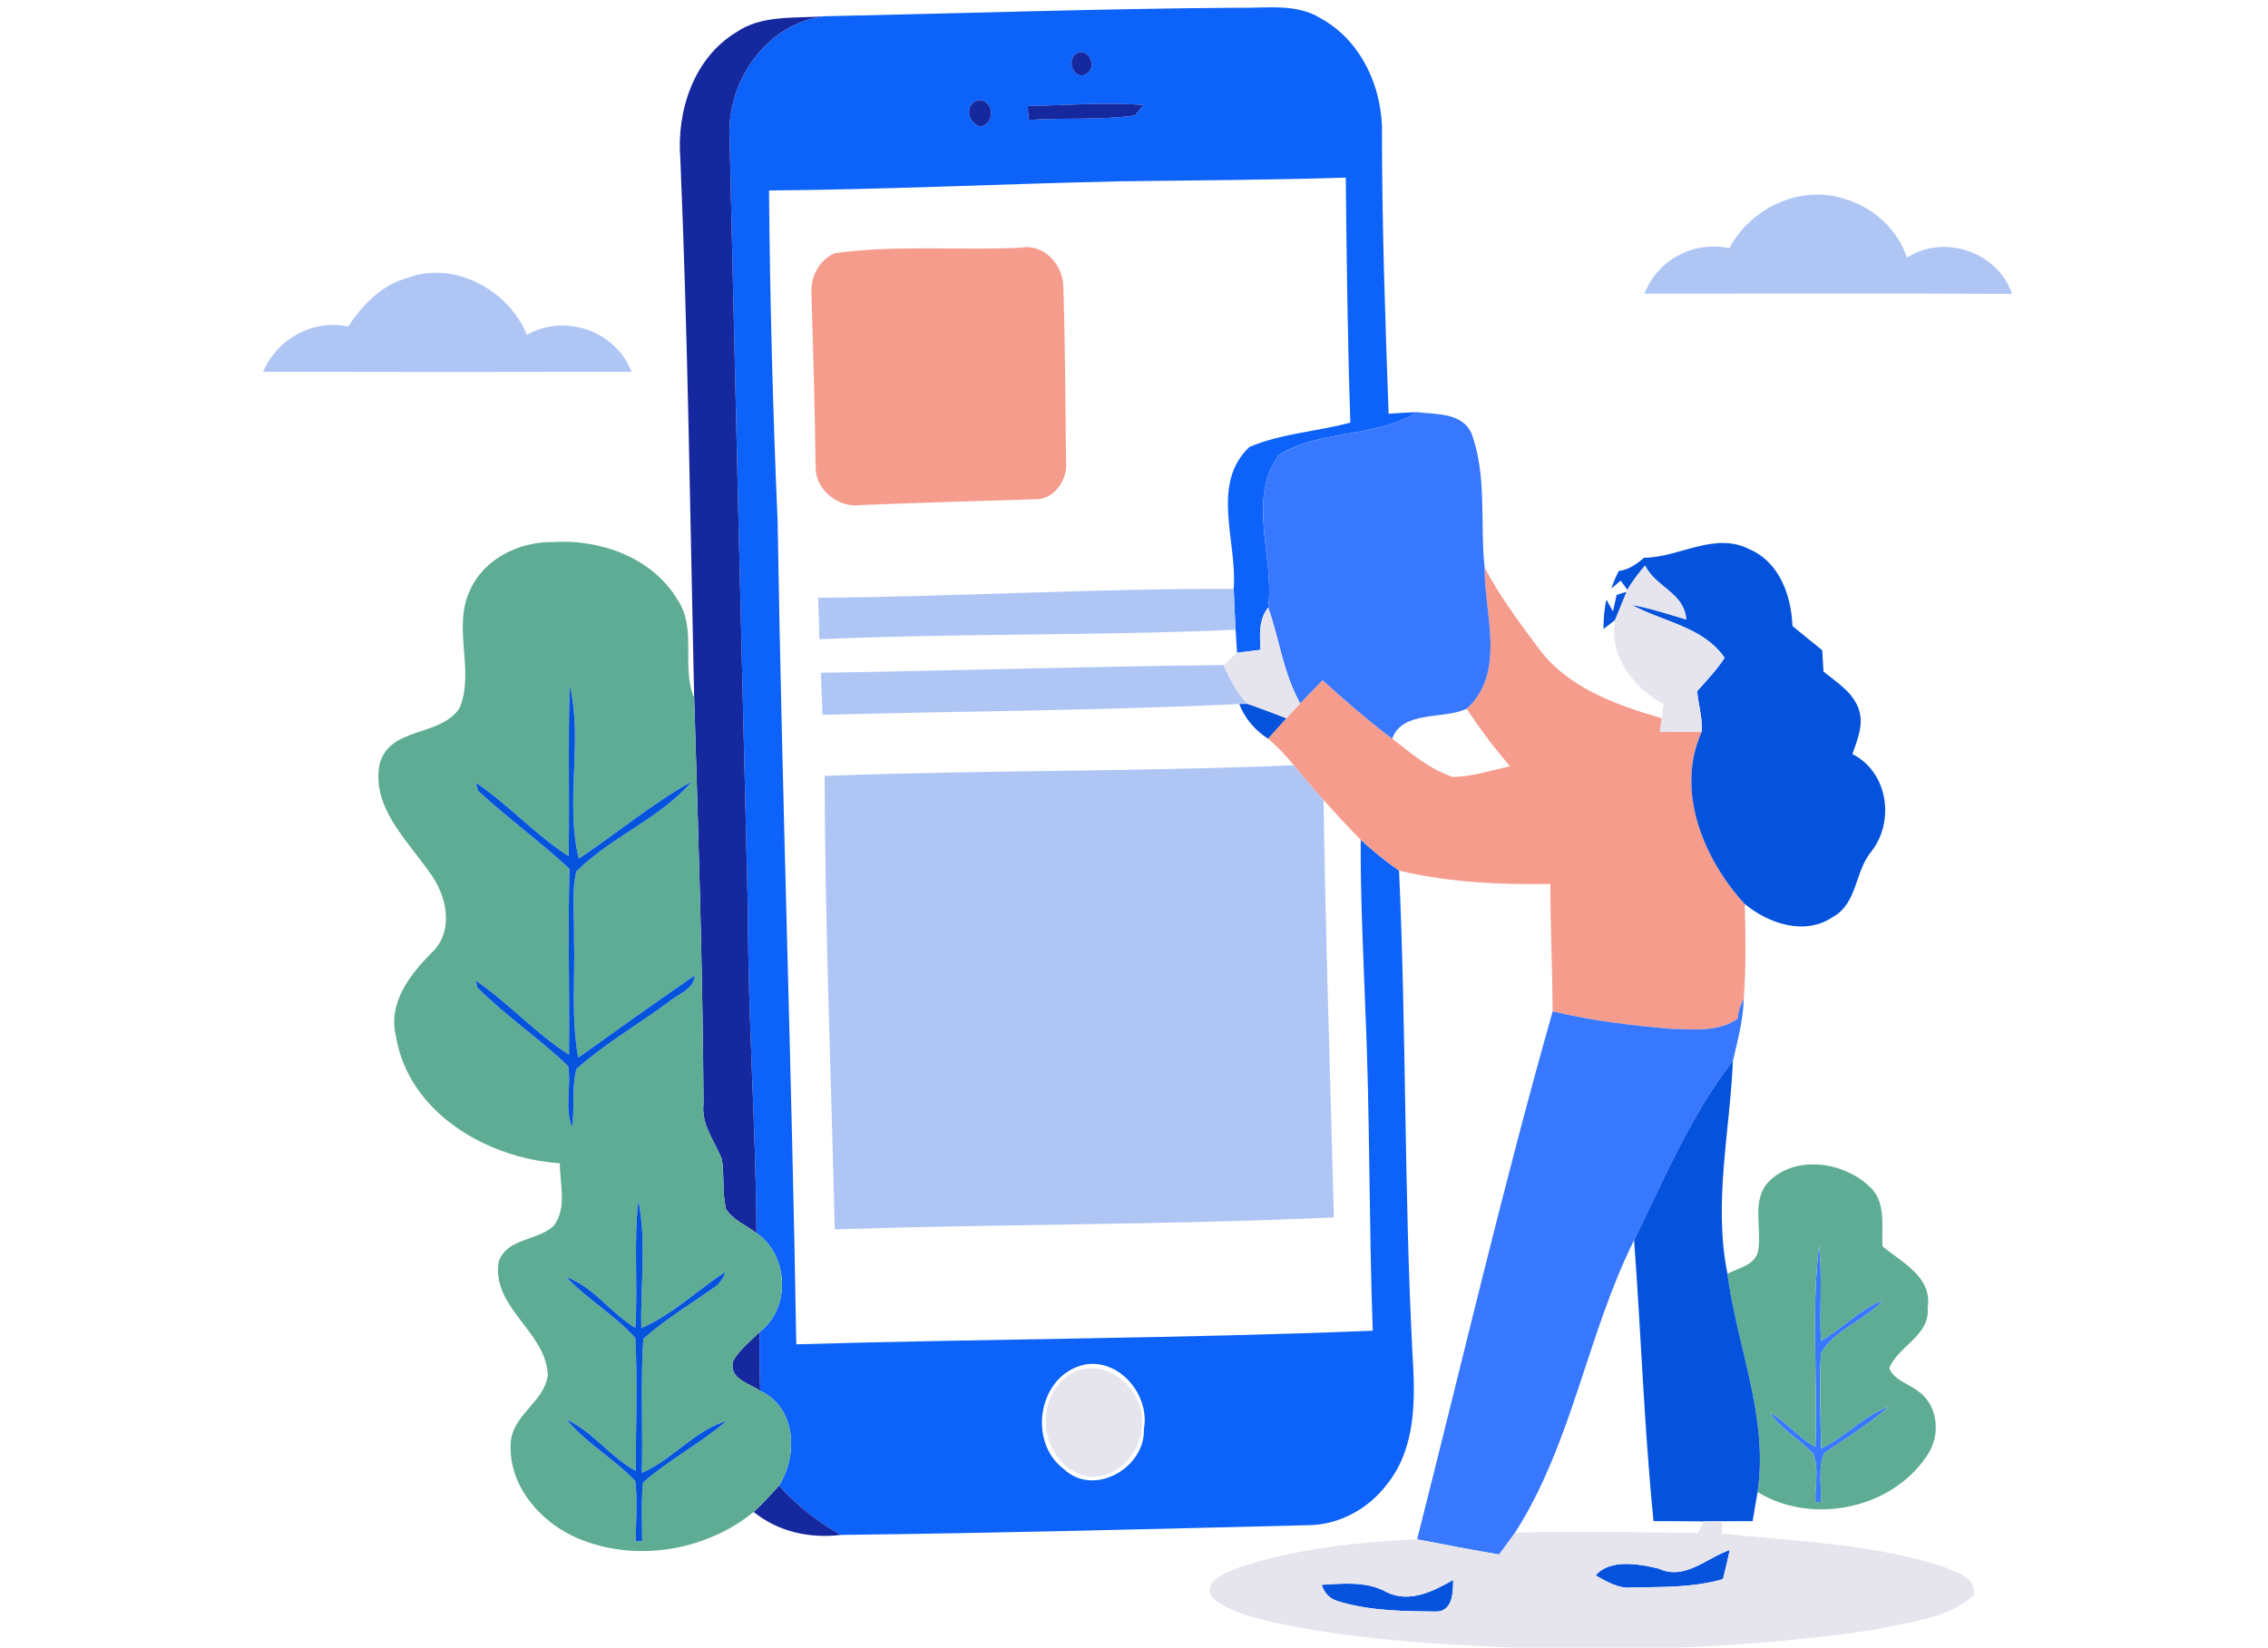 <?xml version="1.0" encoding="UTF-8" ?>
<!DOCTYPE svg PUBLIC "-//W3C//DTD SVG 1.1//EN" "http://www.w3.org/Graphics/SVG/1.1/DTD/svg11.dtd">
<svg width="300pt" height="218pt" viewBox="0 0 300 218" version="1.1" xmlns="http://www.w3.org/2000/svg">
<g id="#0d62f9ff">
<path fill="#0d62f9" opacity="1.00" d=" M 109.01 2.15 C 127.35 1.77 145.69 1.14 164.03 1.02 C 167.58 1.10 171.47 0.42 174.65 2.40 C 180.17 5.39 183.00 11.86 182.80 17.97 C 182.82 30.23 183.23 42.48 183.68 54.74 C 184.93 54.64 186.18 54.57 187.44 54.53 C 181.90 57.98 174.63 56.77 169.15 60.20 C 164.88 66.10 168.63 73.73 167.75 80.37 C 166.47 81.99 166.63 84.04 166.74 85.97 C 165.96 86.07 164.41 86.26 163.63 86.36 C 163.57 85.35 163.50 84.33 163.44 83.32 C 163.34 81.51 163.25 79.70 163.19 77.90 C 163.69 71.74 160.06 64.02 165.28 59.13 C 169.50 57.34 174.21 57.10 178.62 55.91 C 178.25 45.11 178.13 34.31 178.01 23.50 C 168.04 23.82 158.06 23.85 148.09 23.99 C 132.63 24.33 117.18 25.08 101.72 25.20 C 101.85 39.81 102.23 54.41 102.86 69.01 C 103.44 105.30 104.73 141.57 105.33 177.86 C 130.75 177.12 156.17 177.10 181.58 176.06 C 181.06 161.71 181.23 147.35 180.58 133.01 C 180.31 125.71 179.94 118.41 179.99 111.10 C 181.59 112.57 183.27 113.95 185.06 115.19 C 186.02 136.45 185.73 157.75 186.83 179.01 C 187.21 184.96 187.39 191.57 183.39 196.47 C 180.95 199.67 177.11 201.75 173.06 201.79 C 152.45 202.30 131.84 202.84 111.22 203.08 C 108.17 201.34 105.37 199.19 103.04 196.55 C 105.60 192.56 105.31 186.21 100.56 184.02 C 100.46 181.42 100.43 178.82 100.48 176.22 C 104.64 173.11 104.33 166.03 100.06 163.15 C 99.99 149.09 98.93 135.05 98.94 120.98 C 98.10 86.67 97.28 52.35 96.50 18.04 C 96.17 10.64 101.42 3.11 109.01 2.15 M 142.25 7.21 C 140.95 8.20 142.32 10.86 143.82 9.69 C 145.23 8.72 143.76 5.95 142.25 7.21 M 129.26 13.27 C 127.53 13.97 128.04 16.28 129.66 16.74 C 131.77 16.38 131.46 13.01 129.26 13.27 M 135.93 14.03 C 135.96 14.49 136.04 15.41 136.08 15.87 C 140.75 15.55 145.49 15.92 150.13 15.27 C 150.40 14.93 150.95 14.24 151.22 13.90 C 146.13 13.48 141.02 13.95 135.93 14.03 M 143.51 180.54 C 137.38 181.81 135.83 190.69 140.71 194.36 C 144.70 198.14 151.52 194.20 151.31 189.05 C 152.14 184.63 148.11 179.72 143.51 180.54 Z" />
</g>
<g id="#15289eff">
<path fill="#15289e" opacity="1.00" d=" M 97.35 4.29 C 100.76 1.93 105.09 2.45 109.01 2.15 C 101.42 3.11 96.17 10.64 96.50 18.04 C 97.28 52.35 98.10 86.67 98.94 120.98 C 98.93 135.05 99.99 149.09 100.06 163.15 C 98.71 162.10 96.95 161.44 96.02 159.94 C 95.53 157.78 95.82 155.54 95.49 153.37 C 94.52 150.96 92.72 148.77 93.06 146.01 C 92.94 128.11 92.38 110.22 91.82 92.33 C 91.29 68.55 91.00 44.76 89.99 21.00 C 89.48 14.71 91.74 7.71 97.35 4.29 Z" />
<path fill="#15289e" opacity="1.00" d=" M 142.25 7.21 C 143.76 5.95 145.23 8.72 143.82 9.69 C 142.32 10.86 140.95 8.20 142.25 7.21 Z" />
<path fill="#15289e" opacity="1.00" d=" M 129.26 13.27 C 131.46 13.01 131.77 16.38 129.66 16.74 C 128.04 16.28 127.53 13.97 129.26 13.27 Z" />
<path fill="#15289e" opacity="1.00" d=" M 135.93 14.03 C 141.02 13.95 146.13 13.48 151.22 13.90 C 150.95 14.24 150.40 14.93 150.13 15.27 C 145.49 15.92 140.75 15.55 136.08 15.87 C 136.04 15.41 135.96 14.49 135.93 14.03 Z" />
<path fill="#15289e" opacity="1.00" d=" M 97.00 180.01 C 97.86 178.51 99.28 177.45 100.48 176.22 C 100.43 178.82 100.46 181.42 100.56 184.02 C 99.06 182.97 96.29 182.42 97.00 180.01 Z" />
<path fill="#15289e" opacity="1.00" d=" M 99.69 200.04 C 100.87 198.94 101.98 197.77 103.04 196.55 C 105.37 199.19 108.17 201.34 111.22 203.08 C 107.09 203.57 102.96 202.68 99.69 200.04 Z" />
</g>
<g id="#afc6f5ff">
<path fill="#afc6f5" opacity="1.00" d=" M 228.75 32.84 C 231.55 27.56 238.02 24.44 243.85 26.27 C 247.66 27.32 251.01 30.29 252.23 34.09 C 257.13 30.91 264.26 33.32 266.14 38.88 C 249.93 38.80 233.72 38.86 217.52 38.85 C 219.25 34.35 224.04 31.84 228.75 32.84 Z" />
<path fill="#afc6f5" opacity="1.00" d=" M 53.83 36.79 C 60.02 34.42 67.27 38.33 69.69 44.30 C 74.72 41.44 81.46 43.76 83.53 49.19 C 67.29 49.23 51.04 49.23 34.80 49.19 C 36.66 44.83 41.35 42.21 46.05 43.20 C 47.94 40.36 50.43 37.72 53.83 36.79 Z" />
<path fill="#afc6f5" opacity="1.00" d=" M 108.22 79.09 C 126.55 78.94 144.85 77.86 163.19 77.90 C 163.25 79.70 163.34 81.51 163.44 83.32 C 145.10 84.13 126.73 83.78 108.39 84.57 C 108.33 82.74 108.27 80.91 108.22 79.09 Z" />
<path fill="#afc6f5" opacity="1.00" d=" M 108.58 89.01 C 126.33 88.73 144.07 88.17 161.83 87.99 C 162.71 89.81 163.57 91.69 165.03 93.13 C 164.75 93.13 164.20 93.14 163.92 93.15 C 145.56 94.02 127.17 94.08 108.80 94.58 C 108.72 92.72 108.65 90.86 108.58 89.01 Z" />
<path fill="#afc6f5" opacity="1.00" d=" M 109.08 102.65 C 129.76 101.88 150.47 102.12 171.15 101.24 C 172.43 102.80 173.72 104.35 175.08 105.86 C 175.34 124.27 175.97 142.67 176.44 161.07 C 154.44 162.07 132.42 161.94 110.41 162.65 C 109.95 142.65 109.12 122.65 109.08 102.65 Z" />
</g>
<g id="#f59c8dff">
<path fill="#f59c8d" opacity="1.00" d=" M 110.42 33.50 C 118.50 32.37 126.87 33.16 135.07 32.77 C 138.07 32.19 140.60 35.04 140.65 37.87 C 140.90 45.61 140.91 53.36 141.01 61.10 C 141.26 63.36 139.50 66.04 137.11 66.05 C 129.39 66.28 121.67 66.51 113.95 66.82 C 111.05 67.29 107.92 64.93 107.89 61.93 C 107.79 54.26 107.56 46.59 107.34 38.93 C 107.20 36.66 108.28 34.42 110.42 33.50 Z" />
<path fill="#f59c8d" opacity="1.00" d=" M 196.38 75.10 C 198.32 78.81 200.85 82.17 203.33 85.53 C 207.16 90.92 213.72 93.27 219.82 95.03 C 219.76 95.48 219.63 96.39 219.56 96.84 C 221.40 96.84 223.25 96.84 225.09 96.83 C 221.57 104.64 225.35 113.70 230.79 119.61 C 230.90 123.81 230.97 128.01 230.65 132.20 C 230.19 132.99 229.93 133.86 229.85 134.79 C 227.28 136.58 224.02 136.19 221.07 136.12 C 215.80 135.69 210.52 135.04 205.38 133.81 C 205.34 128.19 205.07 122.57 205.08 116.95 C 198.37 117.06 191.61 116.75 185.06 115.19 C 183.27 113.95 181.59 112.57 179.99 111.10 C 178.29 109.41 176.69 107.63 175.08 105.86 C 173.72 104.35 172.43 102.80 171.15 101.24 C 170.10 99.98 168.98 98.77 167.72 97.73 C 168.53 96.83 169.34 95.93 170.15 95.03 C 170.75 94.37 171.36 93.71 171.98 93.06 C 172.96 92.03 173.95 91.01 174.94 89.99 C 177.91 92.68 180.94 95.31 184.15 97.73 C 186.65 99.66 189.13 101.80 192.19 102.80 C 194.76 102.76 197.23 101.93 199.73 101.37 C 197.65 98.96 195.75 96.42 194.01 93.77 C 199.27 88.94 196.33 81.27 196.38 75.10 Z" />
</g>
<g id="#3878ffff">
<path fill="#3878ff" opacity="1.00" d=" M 187.44 54.53 C 189.99 54.85 193.43 54.56 194.66 57.38 C 196.72 63.03 195.75 69.22 196.38 75.10 C 196.33 81.27 199.27 88.94 194.01 93.77 C 190.89 95.23 185.53 93.95 184.15 97.73 C 180.94 95.31 177.91 92.68 174.94 89.99 C 173.95 91.01 172.96 92.03 171.98 93.06 C 169.77 89.12 169.22 84.59 167.75 80.37 C 168.63 73.73 164.88 66.10 169.15 60.20 C 174.63 56.77 181.90 57.98 187.44 54.53 Z" />
<path fill="#3878ff" opacity="1.00" d=" M 229.85 134.79 C 229.93 133.86 230.19 132.99 230.65 132.20 C 230.58 134.98 229.85 137.66 229.22 140.35 C 223.66 147.50 220.10 155.98 216.15 164.08 C 209.92 176.59 207.98 190.90 200.40 202.79 C 199.71 203.76 199.00 204.72 198.29 205.67 C 194.67 205.05 191.06 204.36 187.45 203.66 C 193.37 180.36 198.81 156.94 205.38 133.81 C 210.52 135.04 215.80 135.69 221.07 136.12 C 224.02 136.19 227.28 136.58 229.85 134.79 Z" />
<path fill="#3878ff" opacity="1.00" d=" M 240.14 191.42 C 240.45 182.55 239.56 173.55 240.62 164.76 C 241.08 168.95 240.65 173.18 240.87 177.39 C 243.72 175.77 245.96 173.20 249.07 172.04 C 246.66 174.74 242.70 175.89 240.87 179.03 C 240.64 183.23 240.81 187.43 240.90 191.63 C 244.09 190.11 246.50 187.32 249.84 186.09 C 247.22 188.47 244.17 190.26 241.30 192.29 C 240.46 194.30 240.96 196.59 240.85 198.71 L 240.14 198.75 C 240.04 196.62 240.67 194.31 239.81 192.30 C 237.99 190.41 235.58 189.13 234.10 186.91 C 236.35 188.09 237.89 190.23 240.14 191.42 Z" />
</g>
<g id="#5fac95ff">
<path fill="#5fac95" opacity="1.00" d=" M 62.12 78.20 C 63.94 73.98 68.62 71.66 73.07 71.72 C 79.35 71.29 86.33 73.76 89.64 79.38 C 92.24 83.28 90.06 88.17 91.82 92.33 C 92.38 110.22 92.94 128.11 93.06 146.01 C 92.72 148.77 94.52 150.96 95.49 153.37 C 95.82 155.54 95.53 157.78 96.02 159.94 C 96.95 161.44 98.71 162.10 100.06 163.15 C 104.33 166.03 104.64 173.11 100.48 176.22 C 99.28 177.45 97.86 178.51 97.00 180.01 C 96.29 182.42 99.06 182.97 100.56 184.02 C 105.31 186.21 105.60 192.56 103.04 196.55 C 101.98 197.77 100.87 198.94 99.69 200.04 C 93.31 205.24 84.01 206.75 76.40 203.52 C 71.49 201.42 67.27 196.60 67.55 191.01 C 67.67 187.23 71.99 185.56 72.46 181.94 C 72.23 176.15 65.04 173.05 65.95 166.98 C 66.98 163.80 71.06 164.19 73.20 162.23 C 75.06 159.87 74.05 156.64 74.05 153.91 C 64.44 153.26 54.06 147.26 52.37 137.10 C 51.31 132.68 54.20 128.95 57.11 126.04 C 60.20 123.10 59.07 118.34 56.74 115.31 C 53.78 111.06 49.10 106.75 50.22 101.05 C 51.58 96.07 58.30 97.55 60.81 93.64 C 62.81 88.70 59.85 83.10 62.12 78.20 M 75.36 90.70 C 75.12 98.22 75.35 105.75 75.21 113.28 C 70.81 110.45 67.29 106.49 62.96 103.56 L 63.22 104.61 C 67.12 108.21 71.43 111.34 75.33 114.95 C 75.09 123.15 75.36 131.35 75.26 139.55 C 70.83 136.70 67.28 132.71 62.93 129.73 L 63.17 130.69 C 66.91 134.41 71.33 137.40 75.15 141.05 C 75.62 143.72 74.60 146.59 75.69 149.14 C 76.04 146.59 75.59 143.93 76.25 141.43 C 79.99 138.11 84.36 135.58 88.38 132.61 C 89.62 131.53 91.78 130.97 91.90 129.05 C 86.72 132.61 81.61 136.27 76.49 139.93 C 75.51 134.66 76.10 129.29 75.92 123.97 C 76.02 121.09 75.55 118.11 76.24 115.29 C 80.80 110.73 87.34 108.29 91.54 103.37 C 86.25 106.32 81.60 110.25 76.57 113.60 C 74.70 106.15 77.14 98.08 75.36 90.70 M 84.44 158.82 C 83.80 164.42 84.39 170.07 84.04 175.69 C 80.77 173.74 78.55 170.27 74.91 168.97 C 77.71 171.92 81.33 173.99 84.03 177.02 C 84.35 182.87 84.11 188.75 84.08 194.61 C 80.72 192.77 78.45 189.45 74.96 187.82 C 77.55 190.99 81.24 192.99 84.03 195.95 C 84.35 198.59 84.12 201.26 84.07 203.91 L 84.94 203.88 C 84.94 201.30 84.81 198.72 85.05 196.15 C 88.49 193.13 92.63 190.99 96.11 187.99 C 91.83 189.29 88.97 193.11 84.90 194.87 C 85.05 188.96 84.72 183.03 85.09 177.14 C 87.99 174.55 91.35 172.54 94.52 170.30 C 95.23 169.80 95.70 169.12 95.94 168.27 C 92.23 170.72 88.91 173.95 84.83 175.71 C 84.71 170.09 85.54 164.35 84.44 158.82 Z" />
<path fill="#5fac95" opacity="1.00" d=" M 234.10 156.20 C 237.61 152.82 243.77 153.73 247.16 156.87 C 249.55 158.86 248.87 162.16 249.00 164.88 C 251.59 167.04 255.66 168.98 254.98 173.05 C 255.32 176.72 251.10 178.04 249.90 181.03 C 250.61 182.67 252.56 183.10 253.86 184.16 C 256.51 186.15 256.69 190.19 254.78 192.76 C 250.05 199.71 239.62 201.78 232.48 197.41 C 233.98 187.60 229.74 178.14 228.50 168.52 C 229.93 167.76 232.05 167.43 232.54 165.61 C 233.13 162.51 231.52 158.70 234.10 156.20 M 240.14 191.42 C 237.89 190.23 236.35 188.09 234.10 186.91 C 235.58 189.13 237.99 190.41 239.81 192.30 C 240.67 194.31 240.04 196.62 240.14 198.75 L 240.85 198.71 C 240.96 196.59 240.46 194.30 241.30 192.29 C 244.17 190.26 247.22 188.47 249.84 186.09 C 246.50 187.32 244.09 190.11 240.90 191.63 C 240.81 187.43 240.64 183.23 240.87 179.03 C 242.70 175.89 246.66 174.74 249.07 172.04 C 245.96 173.20 243.72 175.77 240.87 177.39 C 240.65 173.18 241.08 168.95 240.62 164.76 C 239.56 173.55 240.45 182.55 240.14 191.42 Z" />
</g>
<g id="#0553ddff">
<path fill="#0553dd" opacity="1.00" d=" M 217.47 73.79 C 222.13 73.77 226.81 70.30 231.39 72.66 C 235.38 74.36 236.94 78.79 237.10 82.82 C 238.40 83.90 239.72 84.97 241.04 86.03 C 241.08 86.74 241.16 88.14 241.20 88.85 C 242.98 90.30 245.18 91.63 245.91 93.96 C 246.53 95.94 245.67 97.91 245.03 99.76 C 249.69 102.14 250.65 108.49 247.63 112.54 C 245.32 115.17 245.76 119.50 242.43 121.33 C 238.74 123.83 233.95 122.21 230.79 119.61 C 225.35 113.70 221.57 104.64 225.09 96.83 C 225.23 95.01 224.65 93.25 224.49 91.45 C 225.75 90.02 227.08 88.64 228.12 87.03 C 225.30 82.91 219.95 82.28 215.83 80.02 C 218.28 80.47 220.65 81.25 223.04 81.96 C 222.82 78.44 218.97 77.66 217.60 74.82 C 216.75 75.84 215.91 76.88 215.27 78.05 C 215.05 77.74 214.61 77.13 214.38 76.82 C 214.08 77.08 213.46 77.60 213.15 77.86 C 213.41 77.06 213.73 76.29 214.12 75.55 C 215.44 75.38 216.49 74.63 217.47 73.79 Z" />
<path fill="#0553dd" opacity="1.00" d=" M 212.10 83.22 C 212.12 81.92 212.18 80.61 212.49 79.34 C 212.71 79.73 213.14 80.50 213.36 80.89 C 213.48 80.34 213.72 79.26 213.84 78.71 L 215.16 78.29 C 214.66 79.55 214.15 80.79 213.63 82.04 C 213.25 82.33 212.49 82.92 212.10 83.22 Z" />
<path fill="#0553dd" opacity="1.00" d=" M 75.36 90.70 C 77.14 98.08 74.70 106.15 76.57 113.60 C 81.60 110.25 86.25 106.32 91.54 103.37 C 87.34 108.29 80.80 110.73 76.24 115.29 C 75.55 118.11 76.02 121.09 75.92 123.97 C 76.10 129.29 75.51 134.66 76.49 139.93 C 81.61 136.27 86.72 132.61 91.90 129.05 C 91.78 130.97 89.62 131.53 88.38 132.61 C 84.36 135.58 79.99 138.11 76.25 141.43 C 75.59 143.93 76.04 146.59 75.69 149.14 C 74.60 146.59 75.62 143.72 75.15 141.05 C 71.33 137.40 66.91 134.41 63.17 130.69 L 62.93 129.73 C 67.28 132.71 70.83 136.70 75.26 139.55 C 75.36 131.35 75.09 123.15 75.33 114.95 C 71.43 111.34 67.12 108.21 63.22 104.61 L 62.96 103.56 C 67.29 106.49 70.81 110.45 75.21 113.28 C 75.35 105.75 75.12 98.22 75.36 90.70 Z" />
<path fill="#0553dd" opacity="1.00" d=" M 163.92 93.15 C 164.20 93.14 164.75 93.13 165.03 93.13 C 166.75 93.72 168.46 94.37 170.15 95.03 C 169.34 95.93 168.53 96.83 167.72 97.73 C 166.00 96.61 164.67 95.07 163.92 93.15 Z" />
<path fill="#0553dd" opacity="1.00" d=" M 216.15 164.08 C 220.10 155.98 223.66 147.50 229.22 140.35 C 228.83 149.72 226.61 159.16 228.50 168.52 C 229.74 178.14 233.98 187.60 232.48 197.41 C 232.26 198.69 232.04 199.97 231.83 201.25 C 230.48 201.26 229.14 201.27 227.80 201.27 C 227.18 201.28 225.95 201.29 225.33 201.29 C 223.12 201.27 220.92 201.25 218.72 201.25 C 217.48 188.89 217.07 176.46 216.15 164.08 Z" />
<path fill="#0553dd" opacity="1.00" d=" M 84.44 158.82 C 85.54 164.35 84.71 170.09 84.83 175.71 C 88.91 173.95 92.23 170.72 95.94 168.27 C 95.70 169.12 95.23 169.80 94.52 170.30 C 91.35 172.54 87.99 174.55 85.09 177.14 C 84.72 183.03 85.05 188.96 84.90 194.87 C 88.97 193.11 91.83 189.29 96.11 187.99 C 92.63 190.99 88.49 193.13 85.05 196.15 C 84.81 198.72 84.94 201.30 84.94 203.88 L 84.07 203.91 C 84.12 201.26 84.35 198.59 84.03 195.95 C 81.24 192.99 77.55 190.99 74.96 187.82 C 78.45 189.45 80.72 192.77 84.08 194.61 C 84.11 188.75 84.35 182.87 84.03 177.02 C 81.33 173.99 77.71 171.92 74.91 168.97 C 78.55 170.27 80.77 173.74 84.04 175.69 C 84.39 170.07 83.80 164.42 84.44 158.82 Z" />
<path fill="#0553dd" opacity="1.00" d=" M 219.39 207.53 C 222.88 209.16 225.74 206.10 228.81 205.07 C 228.53 206.36 228.22 207.65 227.90 208.93 C 224.03 210.05 219.96 209.96 215.98 210.03 C 214.14 210.25 212.58 209.27 211.06 208.44 C 212.95 206.21 216.83 206.92 219.39 207.53 Z" />
<path fill="#0553dd" opacity="1.00" d=" M 183.42 210.65 C 186.40 212.13 189.61 210.55 192.22 209.03 C 192.21 210.60 192.19 213.14 190.04 213.22 C 185.67 213.17 181.20 213.15 176.99 211.85 C 175.90 211.53 175.18 210.80 174.82 209.68 C 177.70 209.51 180.79 209.17 183.42 210.65 Z" />
</g>
<g id="#e6e4edff">
<path fill="#e6e4ed" opacity="1.00" d=" M 215.27 78.05 C 215.91 76.88 216.75 75.84 217.60 74.82 C 218.97 77.66 222.82 78.44 223.04 81.96 C 220.65 81.25 218.28 80.47 215.83 80.02 C 219.95 82.28 225.30 82.91 228.12 87.03 C 227.08 88.64 225.75 90.02 224.49 91.45 C 224.65 93.25 225.23 95.01 225.09 96.83 C 223.25 96.84 221.40 96.84 219.56 96.84 C 219.63 96.39 219.76 95.48 219.82 95.03 C 219.88 94.56 219.99 93.64 220.05 93.18 C 216.08 90.96 212.79 86.85 213.63 82.04 C 214.15 80.79 214.66 79.55 215.16 78.29 L 215.27 78.05 Z" />
<path fill="#e6e4ed" opacity="1.00" d=" M 166.74 85.97 C 166.63 84.04 166.47 81.99 167.75 80.37 C 169.22 84.59 169.77 89.12 171.98 93.06 C 171.36 93.71 170.75 94.37 170.15 95.03 C 168.46 94.37 166.75 93.72 165.03 93.13 C 163.57 91.69 162.71 89.81 161.83 87.99 C 162.43 87.45 163.03 86.91 163.63 86.36 C 164.41 86.26 165.96 86.07 166.74 85.97 Z" />
<path fill="#e6e4ed" opacity="1.00" d=" M 141.21 182.05 C 145.49 179.00 151.16 183.24 151.05 188.01 C 151.29 192.11 147.35 196.50 143.04 195.14 C 137.70 193.27 136.66 185.36 141.21 182.05 Z" />
<path fill="#e6e4ed" opacity="1.00" d=" M 225.33 201.29 C 225.95 201.29 227.18 201.28 227.80 201.27 C 227.79 201.68 227.78 202.49 227.77 202.90 C 237.54 203.93 247.52 204.23 256.95 207.24 C 258.69 207.99 261.42 208.61 261.10 211.06 C 257.57 214.24 252.52 214.55 248.10 215.59 C 239.33 216.95 230.47 217.63 221.61 218.00 L 200.47 218.00 C 189.62 217.55 178.70 216.91 168.07 214.56 C 165.41 213.87 162.57 213.25 160.42 211.42 C 158.98 209.32 161.93 208.19 163.43 207.54 C 171.14 204.91 179.35 204.04 187.45 203.66 C 191.06 204.36 194.67 205.05 198.29 205.67 C 199.00 204.72 199.71 203.76 200.40 202.79 C 208.46 202.55 216.53 202.75 224.59 202.82 C 224.77 202.44 225.14 201.67 225.33 201.29 M 219.39 207.53 C 216.83 206.92 212.95 206.21 211.06 208.44 C 212.58 209.27 214.14 210.25 215.98 210.03 C 219.96 209.96 224.03 210.05 227.90 208.93 C 228.22 207.65 228.53 206.36 228.81 205.07 C 225.74 206.10 222.88 209.16 219.39 207.53 M 183.42 210.65 C 180.79 209.17 177.70 209.51 174.82 209.68 C 175.18 210.80 175.90 211.53 176.99 211.85 C 181.20 213.15 185.67 213.17 190.04 213.22 C 192.19 213.14 192.21 210.60 192.22 209.03 C 189.61 210.55 186.40 212.13 183.42 210.65 Z" />
</g>
</svg>
